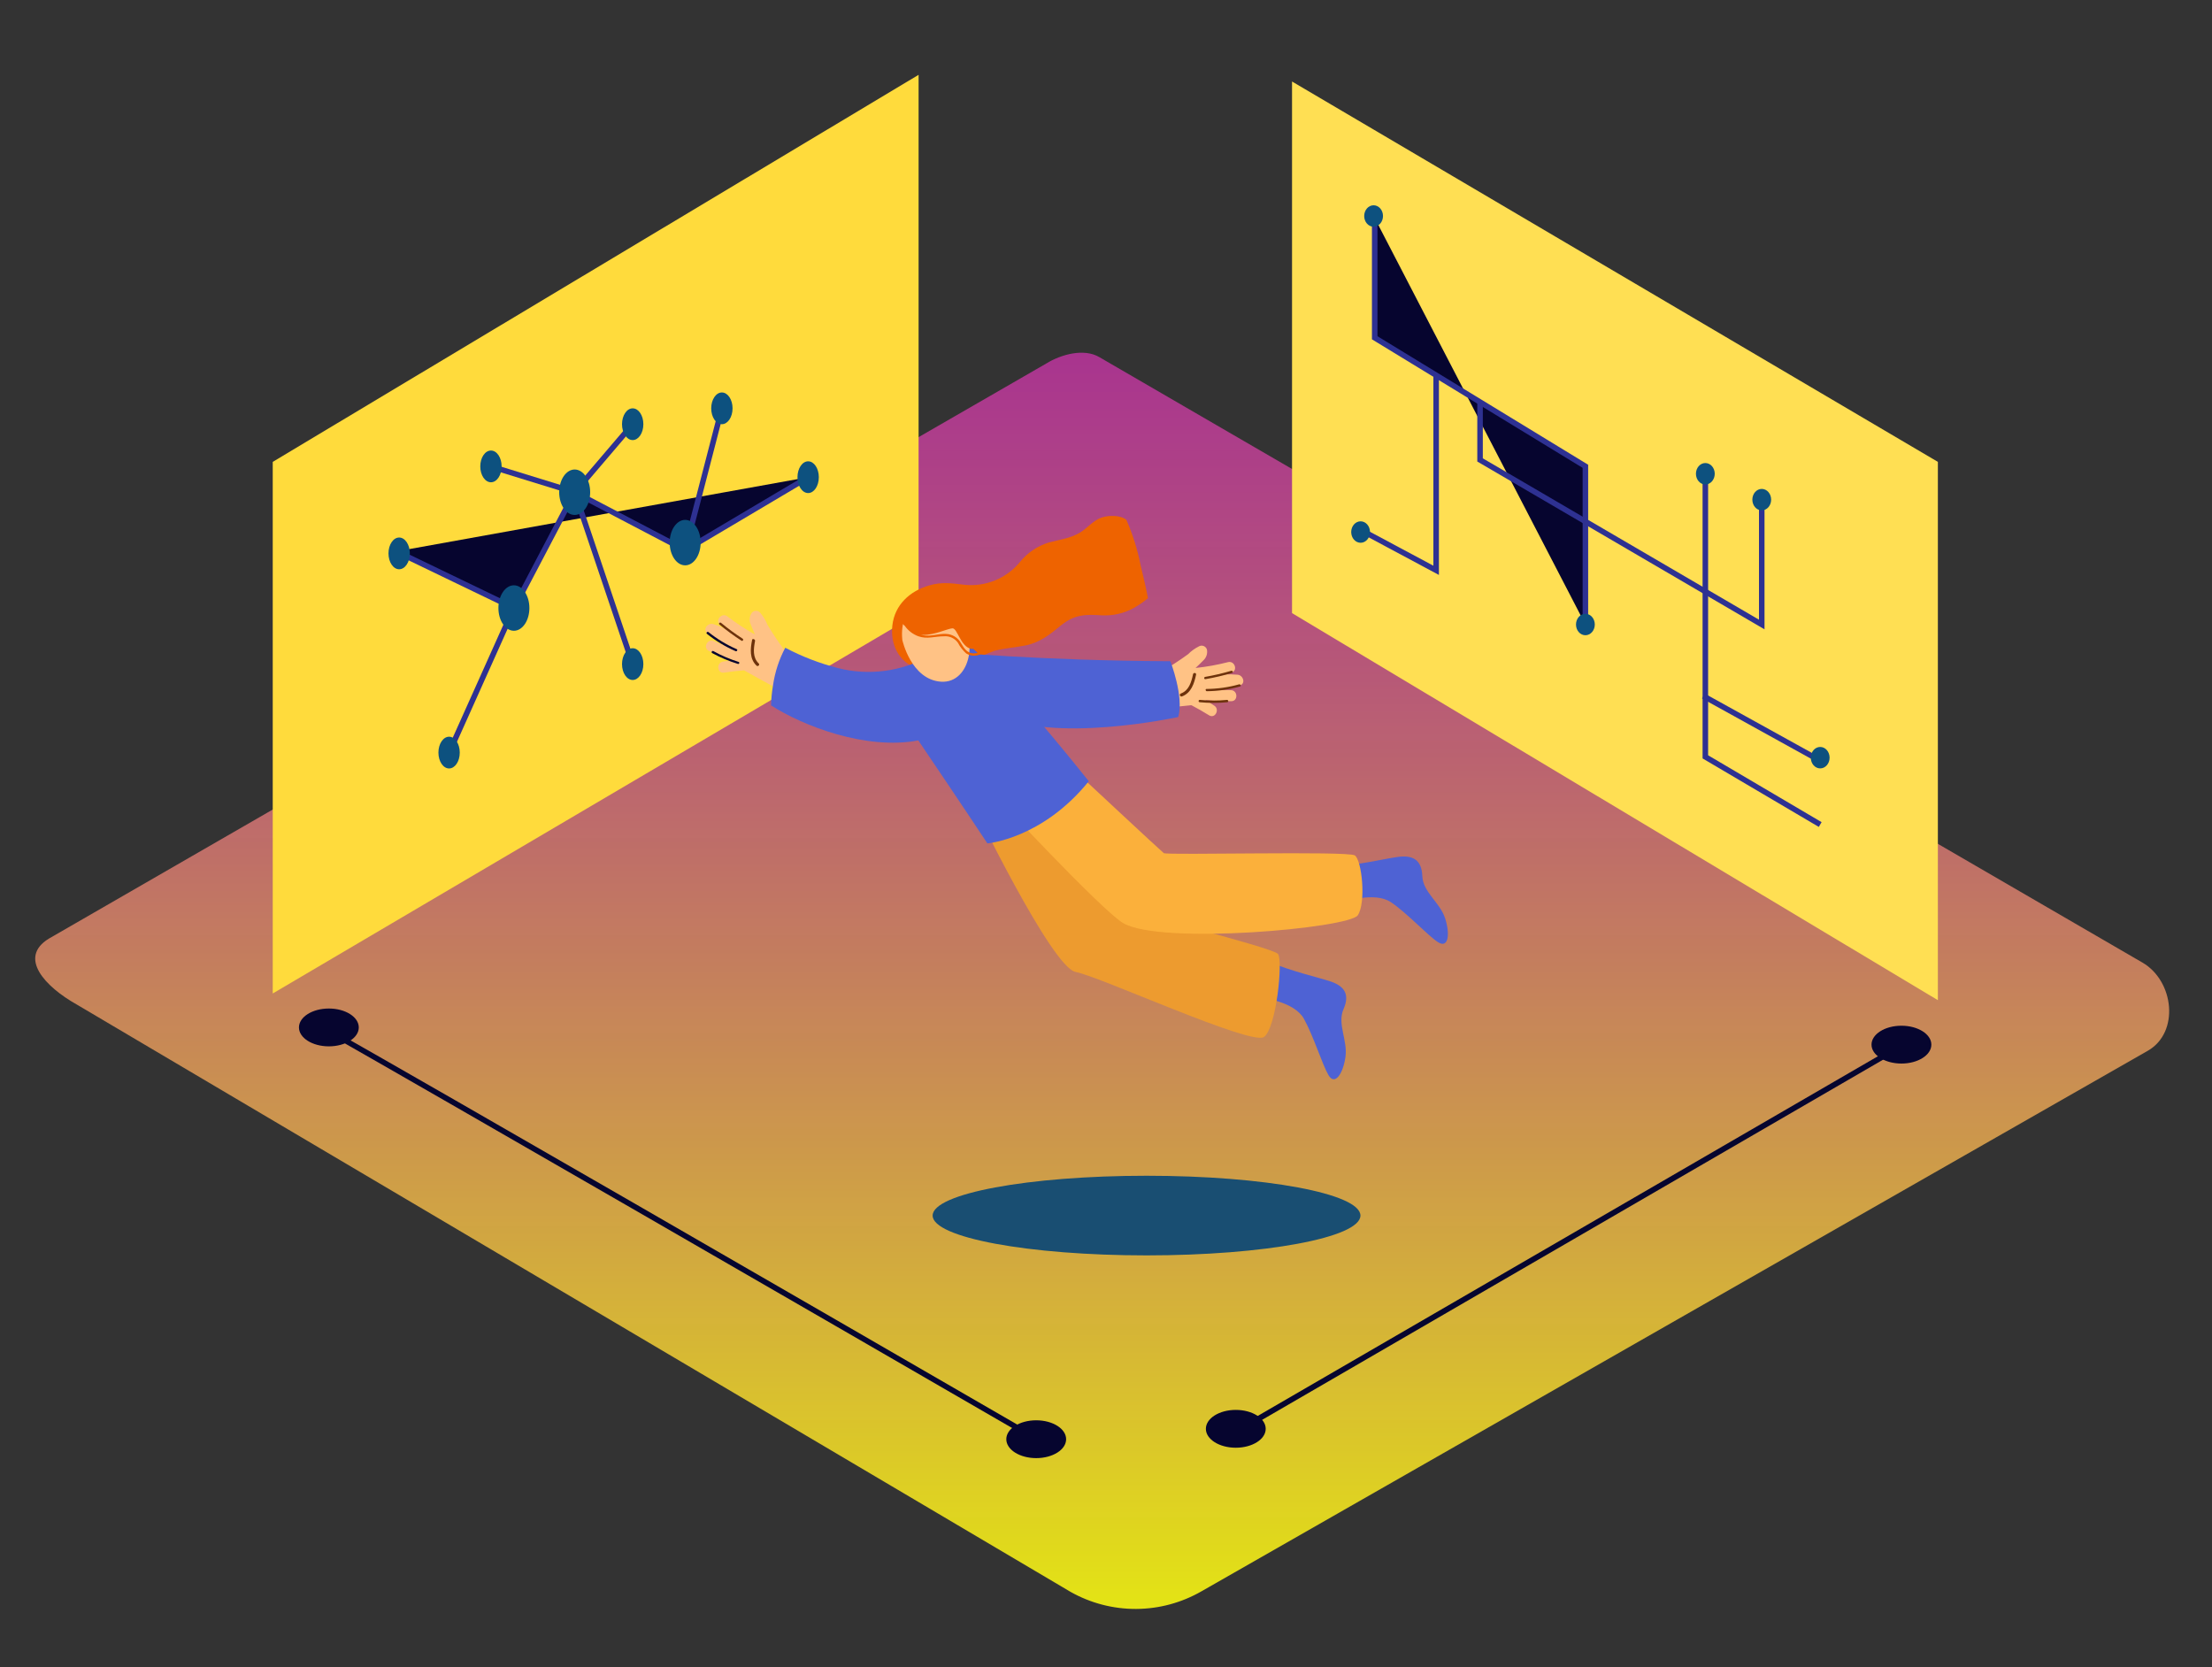 <svg width="406" height="306" viewBox="0 0 406 306" fill="none" xmlns="http://www.w3.org/2000/svg">
<rect x="0" y="0" width="406" height="306" fill="#333333" stroke="none"/>
<path d="M196.504 292.177L14.078 184.363C8.272 181.105 3.289 175.756 8.952 172.285L192.028 66.725C194.778 65.02 198.95 63.903 201.741 65.527L393.231 176.67C399.037 180.04 400.083 189.459 394.246 192.839L220.549 292.055C216.898 294.163 212.759 295.283 208.543 295.305C204.326 295.326 200.177 294.248 196.504 292.177Z" fill="url(#paint0_linear_10_242)"/>
<path d="M50.06 84.772V182.344L168.602 112.542V13.732L50.06 84.772Z" fill="#FFDB3C"/>
<path d="M210.44 230.414C232.123 230.414 249.7 227.142 249.7 223.106C249.7 219.07 232.123 215.798 210.44 215.798C188.757 215.798 171.18 219.07 171.18 223.106C171.18 227.142 188.757 230.414 210.44 230.414Z" fill="#194E72"/>
<path d="M59.652 188.281L58.738 188.901C82.235 202.268 144.465 238.199 189.328 264.153L190.201 263.483C143.683 236.575 83.372 201.72 59.652 188.281Z" fill="#06052F"/>
<path d="M349.86 190.859L226.822 262.214L227.837 262.813L350.987 191.387L349.86 190.859Z" fill="#06052F"/>
<path d="M226.822 265.716C229.855 265.716 232.313 264.162 232.313 262.244C232.313 260.327 229.855 258.773 226.822 258.773C223.789 258.773 221.331 260.327 221.331 262.244C221.331 264.162 223.789 265.716 226.822 265.716Z" fill="#06052F"/>
<path d="M190.191 267.624C193.223 267.624 195.682 266.07 195.682 264.153C195.682 262.236 193.223 260.681 190.191 260.681C187.158 260.681 184.7 262.236 184.7 264.153C184.7 266.07 187.158 267.624 190.191 267.624Z" fill="#06052F"/>
<path d="M60.362 192.047C63.395 192.047 65.853 190.493 65.853 188.576C65.853 186.659 63.395 185.104 60.362 185.104C57.329 185.104 54.871 186.659 54.871 188.576C54.871 190.493 57.329 192.047 60.362 192.047Z" fill="#06052F"/>
<path d="M348.998 195.204C352.03 195.204 354.489 193.65 354.489 191.732C354.489 189.815 352.03 188.261 348.998 188.261C345.965 188.261 343.506 189.815 343.506 191.732C343.506 193.65 345.965 195.204 348.998 195.204Z" fill="#06052F"/>
<path d="M231.501 183.125C231.501 183.125 237.53 183.765 239.317 186.972C241.103 190.179 242.687 195.386 243.844 197.345C245.001 199.304 246.513 197.092 246.95 193.996C247.386 190.9 245.397 187.957 246.604 185.196C247.812 182.435 246.686 180.953 244.168 180.121C241.651 179.289 237.287 178.375 232.435 176.345" fill="#4E62D4"/>
<path d="M246.584 165.586C246.584 165.586 252.278 163.556 255.293 165.586C258.307 167.616 262.012 171.676 263.92 172.914C265.828 174.153 266.204 171.514 265.24 168.54C264.276 165.566 261.18 163.8 261.058 160.785C260.936 157.77 259.272 156.928 256.622 157.273C253.973 157.618 249.69 158.765 244.442 159.039" fill="#4E62D4"/>
<path d="M178.447 147.336C178.447 147.336 193.023 177.583 197.428 178.395C201.833 179.207 229.715 191.996 231.999 190.322C234.282 188.647 235.5 176.315 234.577 175.097C233.653 173.879 205.659 167.037 205.314 166.469C204.969 165.901 192.403 144.139 192.403 144.139L178.447 147.336Z" fill="#ED9B2F"/>
<path d="M181.868 145.245C181.868 145.245 202.289 167.21 206.167 169.433C213.13 173.493 247.65 170.346 249.213 167.992C250.776 165.637 249.954 157.842 248.665 156.999C247.376 156.157 214.155 156.999 213.607 156.583C213.059 156.167 198.382 142.474 198.382 142.474L181.868 145.245Z" fill="#FBB03B"/>
<path d="M209.77 123.687C210.887 123.585 212.064 123.453 213.211 123.23C214.879 122.268 216.495 121.217 218.052 120.084C218.627 119.503 219.292 119.02 220.022 118.652C220.153 118.571 220.301 118.521 220.455 118.506C220.609 118.49 220.764 118.51 220.909 118.564C221.054 118.618 221.185 118.704 221.291 118.816C221.398 118.928 221.477 119.063 221.524 119.211C221.598 119.58 221.574 119.962 221.452 120.319C221.331 120.675 221.118 120.993 220.834 121.241C220.387 121.708 219.91 122.154 219.433 122.601C221.449 122.388 223.447 122.028 225.411 121.525C226.67 121.23 227.258 123.159 225.99 123.453L224.63 123.768C225.48 123.745 226.33 123.769 227.177 123.839C228.192 123.93 228.72 125.534 227.502 125.808C225.859 126.183 224.189 126.431 222.508 126.549C223.638 126.624 224.775 126.664 225.919 126.671C227.208 126.671 227.289 128.701 225.99 128.701C224.393 128.701 222.799 128.63 221.209 128.488C221.767 128.802 222.315 129.127 222.853 129.503C223.95 130.183 223.026 131.979 221.92 131.289C220.813 130.599 219.788 130.02 218.692 129.442H218.56C215.021 129.828 211.475 130.142 207.923 130.386C206.624 130.477 206.563 128.457 207.852 128.356L209.486 128.234C209.425 128.089 209.394 127.934 209.394 127.777C209.394 127.62 209.425 127.465 209.486 127.32C209.324 127.248 209.184 127.134 209.079 126.99C208.975 126.846 208.911 126.677 208.892 126.5C208.874 126.323 208.902 126.145 208.974 125.983C209.046 125.82 209.16 125.679 209.303 125.575C209.115 125.464 208.968 125.295 208.883 125.094C208.799 124.892 208.781 124.669 208.834 124.457C208.886 124.245 209.006 124.055 209.174 123.917C209.343 123.778 209.552 123.697 209.77 123.687Z" fill="#FFC285"/>
<path d="M219.534 123.829C219.189 125.453 218.641 127.189 216.946 127.818C216.601 127.95 216.388 127.422 216.733 127.29C218.235 126.732 218.672 125.169 218.976 123.748C219.047 123.392 219.616 123.474 219.534 123.829Z" fill="#6D320B"/>
<path d="M221.199 124.235C222.813 123.955 224.409 123.582 225.98 123.118C226.244 123.037 226.406 123.433 226.142 123.514C224.538 123.986 222.908 124.366 221.26 124.651C220.986 124.712 220.935 124.286 221.199 124.235Z" fill="#6D320B"/>
<path d="M221.453 126.448C223.474 126.434 225.485 126.15 227.431 125.605C227.695 125.534 227.857 125.93 227.593 126.001C225.611 126.558 223.563 126.848 221.503 126.864C221.27 126.864 221.179 126.448 221.453 126.448Z" fill="#6D320B"/>
<path d="M220.255 128.457C221.902 128.62 223.561 128.62 225.208 128.457C225.482 128.457 225.533 128.853 225.259 128.884C223.571 129.051 221.871 129.051 220.184 128.884C219.9 128.843 219.95 128.427 220.255 128.457Z" fill="#6D320B"/>
<path d="M210.704 109.781C210.318 107.751 209.841 105.803 209.364 103.803C208.802 100.913 207.92 98.094 206.735 95.399C205.588 94.506 203.487 94.566 202.229 94.983C200.645 95.5 199.59 96.952 198.169 97.784C196.321 98.87 194.433 99.032 192.434 99.591C190.398 100.228 188.594 101.449 187.247 103.103C186.02 104.612 184.434 105.789 182.634 106.527C180.834 107.264 178.878 107.539 176.945 107.325C174.631 107.041 172.804 106.777 170.53 107.457C167.008 108.472 164.227 110.999 163.791 114.765C163.395 118.165 164.856 121.433 168.216 122.611C169.909 123.073 171.705 122.995 173.352 122.388C174.915 121.951 176.651 121.971 178.173 121.373L178.346 121.302C179.699 120.598 181.096 119.981 182.527 119.454C184.426 118.947 186.415 118.835 188.343 118.439C190.901 117.901 192.769 116.409 194.758 114.765C197.296 112.735 199.275 112.735 202.371 112.948H202.919C204.98 112.935 206.995 112.333 208.725 111.212C209.424 110.793 210.086 110.314 210.704 109.781Z" fill="#EE6300"/>
<path d="M147.033 121.21C146.018 120.672 145.003 120.094 144.049 119.434C142.896 117.891 141.825 116.289 140.841 114.633C140.541 113.873 140.12 113.167 139.593 112.542C139.504 112.415 139.386 112.311 139.251 112.237C139.115 112.162 138.963 112.12 138.809 112.113C138.654 112.106 138.499 112.135 138.357 112.197C138.215 112.259 138.089 112.353 137.989 112.471C137.766 112.785 137.632 113.154 137.601 113.538C137.571 113.923 137.645 114.308 137.817 114.653C138.05 115.262 138.304 115.861 138.568 116.46C136.797 115.472 135.101 114.356 133.493 113.121C132.478 112.359 131.148 113.892 132.194 114.663L133.32 115.486C132.549 115.132 131.76 114.82 130.955 114.552C129.94 114.227 128.864 115.506 129.879 116.237C131.24 117.229 132.676 118.114 134.173 118.886C133.104 118.507 132.045 118.098 130.996 117.658C129.808 117.15 128.966 118.977 130.143 119.485C131.612 120.107 133.104 120.669 134.619 121.17C133.99 121.241 133.351 121.322 132.721 121.423C131.443 121.626 131.595 123.636 132.874 123.453C134.153 123.271 135.33 123.118 136.568 123.027L136.68 123.098C139.779 124.844 142.915 126.536 146.089 128.173C147.246 128.762 148.119 126.935 146.942 126.346L145.48 125.595C145.589 125.48 145.674 125.345 145.73 125.197C145.786 125.048 145.811 124.891 145.805 124.732C145.982 124.729 146.156 124.679 146.308 124.587C146.46 124.496 146.585 124.366 146.671 124.211C146.758 124.056 146.802 123.881 146.799 123.703C146.797 123.526 146.748 123.352 146.657 123.2C146.912 123.229 147.168 123.16 147.375 123.008C147.581 122.856 147.722 122.631 147.769 122.379C147.817 122.128 147.767 121.867 147.631 121.65C147.494 121.433 147.281 121.276 147.033 121.21Z" fill="#FFC285"/>
<path d="M138.04 117.475C137.715 119.099 137.543 120.916 138.852 122.164C139.116 122.418 139.522 122.012 139.258 121.768C138.101 120.662 138.314 119.048 138.588 117.627C138.619 117.292 138.04 117.14 138.04 117.475Z" fill="#6D320B"/>
<path d="M136.304 117.221C134.93 116.33 133.609 115.361 132.346 114.318C132.133 114.146 131.828 114.44 132.041 114.623C133.336 115.691 134.692 116.684 136.101 117.597C136.325 117.739 136.538 117.373 136.304 117.221Z" fill="#6D320B"/>
<path d="M135.218 119.15C133.365 118.342 131.627 117.291 130.052 116.024C129.839 115.851 129.534 116.156 129.747 116.328C131.348 117.615 133.113 118.684 134.995 119.505C135.249 119.627 135.462 119.261 135.218 119.15Z" fill="#06052F"/>
<path d="M135.553 121.484C133.952 120.98 132.405 120.317 130.935 119.505C130.691 119.373 130.478 119.738 130.722 119.87C132.21 120.679 133.774 121.338 135.391 121.84C135.695 121.971 135.807 121.535 135.553 121.484Z" fill="#06052F"/>
<path d="M177.117 118.003L170.52 120.429C165.437 123.271 159.457 124.056 153.813 122.621C150.45 121.76 147.2 120.506 144.13 118.886C142.994 121.031 142.235 123.355 141.887 125.757C141.677 126.982 141.555 128.22 141.521 129.462C147.327 133.208 158.908 137.724 168.551 135.897C168.551 135.897 176.833 148.138 181.228 154.797C181.228 154.797 191.277 153.985 199.843 143.388C199.864 143.378 180.863 119.667 177.117 118.003Z" fill="#4E62D4"/>
<path d="M174.001 119.657C174.001 119.657 190.576 121.241 214.815 121.362C214.815 121.362 217.352 127.869 216.256 131.604C216.256 131.604 192.911 136.679 182.629 130.985" fill="#4E62D4"/>
<path d="M165.618 117.475C165.618 117.475 167.221 124.753 172.723 125.118C178.224 125.483 179.929 116.633 175.24 112.167C170.55 107.701 164.897 110.827 165.618 117.475Z" fill="#FFC285"/>
<path d="M180.294 119.292C180.023 119.554 179.69 119.742 179.326 119.84C178.962 119.938 178.579 119.941 178.214 119.85C177.3 119.627 176.854 118.784 176.387 118.043C176.115 117.544 175.717 117.125 175.233 116.827C174.748 116.53 174.194 116.365 173.626 116.348C172.205 116.277 170.824 116.866 169.403 116.592L168.967 116.48C169.154 116.516 169.345 116.533 169.535 116.531C171.565 116.531 173.89 115.394 174.803 115.323C175.717 115.252 176.285 118.663 178.244 119.099C180.203 119.535 178.528 110.248 175.595 109.233C172.662 108.218 165.618 109.233 165.272 114.125C165.523 114.386 165.787 114.634 166.064 114.866C166.683 115.748 167.558 116.418 168.571 116.785C170.155 117.353 171.616 116.785 173.24 116.785C173.739 116.739 174.241 116.825 174.695 117.035C175.15 117.246 175.541 117.573 175.828 117.983C176.212 118.718 176.724 119.378 177.341 119.931C177.845 120.256 178.445 120.399 179.041 120.336C179.637 120.274 180.194 120.009 180.619 119.586C180.822 119.383 180.497 119.109 180.294 119.292Z" fill="#EE6300"/>
<path d="M72.765 101.205L94.324 111.598L105.479 90.344L125.759 100.971L148.342 87.583" fill="#06052F"/>
<path d="M72.765 101.205L94.324 111.598L105.479 90.344L125.759 100.971L148.342 87.583" stroke="#2E3192" stroke-width="1.015" stroke-miterlimit="10"/>
<path d="M94.324 111.598L82.428 138.13" stroke="#2E3192" stroke-width="1.015" stroke-miterlimit="10"/>
<path d="M125.758 100.971L132.498 74.947" stroke="#2E3192" stroke-width="1.015" stroke-miterlimit="10"/>
<path d="M116.126 121.89L105.479 90.344L90.112 85.604" stroke="#2E3192" stroke-width="1.015" stroke-miterlimit="10"/>
<path d="M73.263 104.483C74.345 104.483 75.222 103.179 75.222 101.57C75.222 99.961 74.345 98.657 73.263 98.657C72.181 98.657 71.304 99.961 71.304 101.57C71.304 103.179 72.181 104.483 73.263 104.483Z" fill="#0D517F"/>
<path d="M82.428 141.043C83.51 141.043 84.387 139.739 84.387 138.13C84.387 136.521 83.51 135.217 82.428 135.217C81.346 135.217 80.469 136.521 80.469 138.13C80.469 139.739 81.346 141.043 82.428 141.043Z" fill="#0D517F"/>
<path d="M90.112 88.517C91.194 88.517 92.071 87.213 92.071 85.604C92.071 83.995 91.194 82.691 90.112 82.691C89.03 82.691 88.153 83.995 88.153 85.604C88.153 87.213 89.03 88.517 90.112 88.517Z" fill="#0D517F"/>
<path d="M116.126 124.803C117.208 124.803 118.085 123.499 118.085 121.89C118.085 120.281 117.208 118.977 116.126 118.977C115.044 118.977 114.167 120.281 114.167 121.89C114.167 123.499 115.044 124.803 116.126 124.803Z" fill="#0D517F"/>
<path d="M132.498 77.86C133.58 77.86 134.457 76.555 134.457 74.947C134.457 73.338 133.58 72.034 132.498 72.034C131.416 72.034 130.539 73.338 130.539 74.947C130.539 76.555 131.416 77.86 132.498 77.86Z" fill="#0D517F"/>
<path d="M148.332 90.496C149.414 90.496 150.291 89.192 150.291 87.583C150.291 85.974 149.414 84.67 148.332 84.67C147.25 84.67 146.373 85.974 146.373 87.583C146.373 89.192 147.25 90.496 148.332 90.496Z" fill="#0D517F"/>
<path d="M105.479 90.344L116.126 77.86" stroke="#2E3192" stroke-width="1.015" stroke-miterlimit="10"/>
<path d="M116.126 80.773C117.208 80.773 118.085 79.468 118.085 77.86C118.085 76.251 117.208 74.947 116.126 74.947C115.044 74.947 114.167 76.251 114.167 77.86C114.167 79.468 115.044 80.773 116.126 80.773Z" fill="#0D517F"/>
<path d="M105.479 94.516C107.048 94.516 108.321 92.648 108.321 90.344C108.321 88.04 107.048 86.172 105.479 86.172C103.909 86.172 102.637 88.04 102.637 90.344C102.637 92.648 103.909 94.516 105.479 94.516Z" fill="#0D517F"/>
<path d="M94.324 115.77C95.894 115.77 97.166 113.902 97.166 111.598C97.166 109.294 95.894 107.426 94.324 107.426C92.754 107.426 91.482 109.294 91.482 111.598C91.482 113.902 92.754 115.77 94.324 115.77Z" fill="#0D517F"/>
<path d="M125.758 103.762C127.328 103.762 128.6 101.895 128.6 99.591C128.6 97.287 127.328 95.419 125.758 95.419C124.189 95.419 122.916 97.287 122.916 99.591C122.916 101.895 124.189 103.762 125.758 103.762Z" fill="#0D517F"/>
<path d="M334.087 153.213C335.04 153.213 335.813 152.332 335.813 151.244C335.813 150.157 335.04 149.275 334.087 149.275C333.134 149.275 332.362 150.157 332.362 151.244C332.362 152.332 333.134 153.213 334.087 153.213Z" fill="#0D517F"/>
<path d="M237.145 112.532V14.96L355.686 84.772V183.572L237.145 112.532Z" fill="#FFDF53"/>
<path d="M252.319 40.02V61.995L290.99 85.584V114.623" fill="#06052F"/>
<path d="M252.319 40.02V61.995L290.99 85.584V114.623" stroke="#2E3192" stroke-width="1.015" stroke-miterlimit="10"/>
<path d="M252.116 41.614C253.069 41.614 253.841 40.732 253.841 39.645C253.841 38.557 253.069 37.676 252.116 37.676C251.163 37.676 250.39 38.557 250.39 39.645C250.39 40.732 251.163 41.614 252.116 41.614Z" fill="#0D517F"/>
<path d="M290.99 116.592C291.943 116.592 292.716 115.71 292.716 114.623C292.716 113.535 291.943 112.654 290.99 112.654C290.037 112.654 289.265 113.535 289.265 114.623C289.265 115.71 290.037 116.592 290.99 116.592Z" fill="#0D517F"/>
<path d="M271.655 73.789V84.416L323.359 114.623V91.978" stroke="#2E3192" stroke-width="1.015" stroke-miterlimit="10"/>
<path d="M313.006 86.964V138.912L334.087 151.335" stroke="#2E3192" stroke-width="1.015" stroke-miterlimit="10"/>
<path d="M312.64 127.747L334.087 139.612" stroke="#2E3192" stroke-width="1.015" stroke-miterlimit="10"/>
<path d="M313.006 88.923C313.959 88.923 314.731 88.041 314.731 86.954C314.731 85.866 313.959 84.985 313.006 84.985C312.053 84.985 311.28 85.866 311.28 86.954C311.28 88.041 312.053 88.923 313.006 88.923Z" fill="#0D517F"/>
<path d="M323.359 93.673C324.312 93.673 325.084 92.792 325.084 91.704C325.084 90.617 324.312 89.735 323.359 89.735C322.406 89.735 321.633 90.617 321.633 91.704C321.633 92.792 322.406 93.673 323.359 93.673Z" fill="#0D517F"/>
<path d="M334.087 141.033C335.04 141.033 335.813 140.152 335.813 139.064C335.813 137.977 335.04 137.095 334.087 137.095C333.134 137.095 332.362 137.977 332.362 139.064C332.362 140.152 333.134 141.033 334.087 141.033Z" fill="#0D517F"/>
<path d="M263.596 68.877V104.676L250.39 97.611" stroke="#2E3192" stroke-width="1.015" stroke-miterlimit="10"/>
<path d="M249.731 99.621C250.684 99.621 251.456 98.74 251.456 97.652C251.456 96.565 250.684 95.683 249.731 95.683C248.778 95.683 248.005 96.565 248.005 97.652C248.005 98.74 248.778 99.621 249.731 99.621Z" fill="#0D517F"/>
<defs>
<linearGradient id="paint0_linear_10_242" x1="202" y1="41.5" x2="202" y2="323" gradientUnits="userSpaceOnUse">
<stop stop-color="#D623C4" stop-opacity="0.69"/>
<stop offset="1" stop-color="#EBFF00"/>
</linearGradient>
</defs>
</svg>

